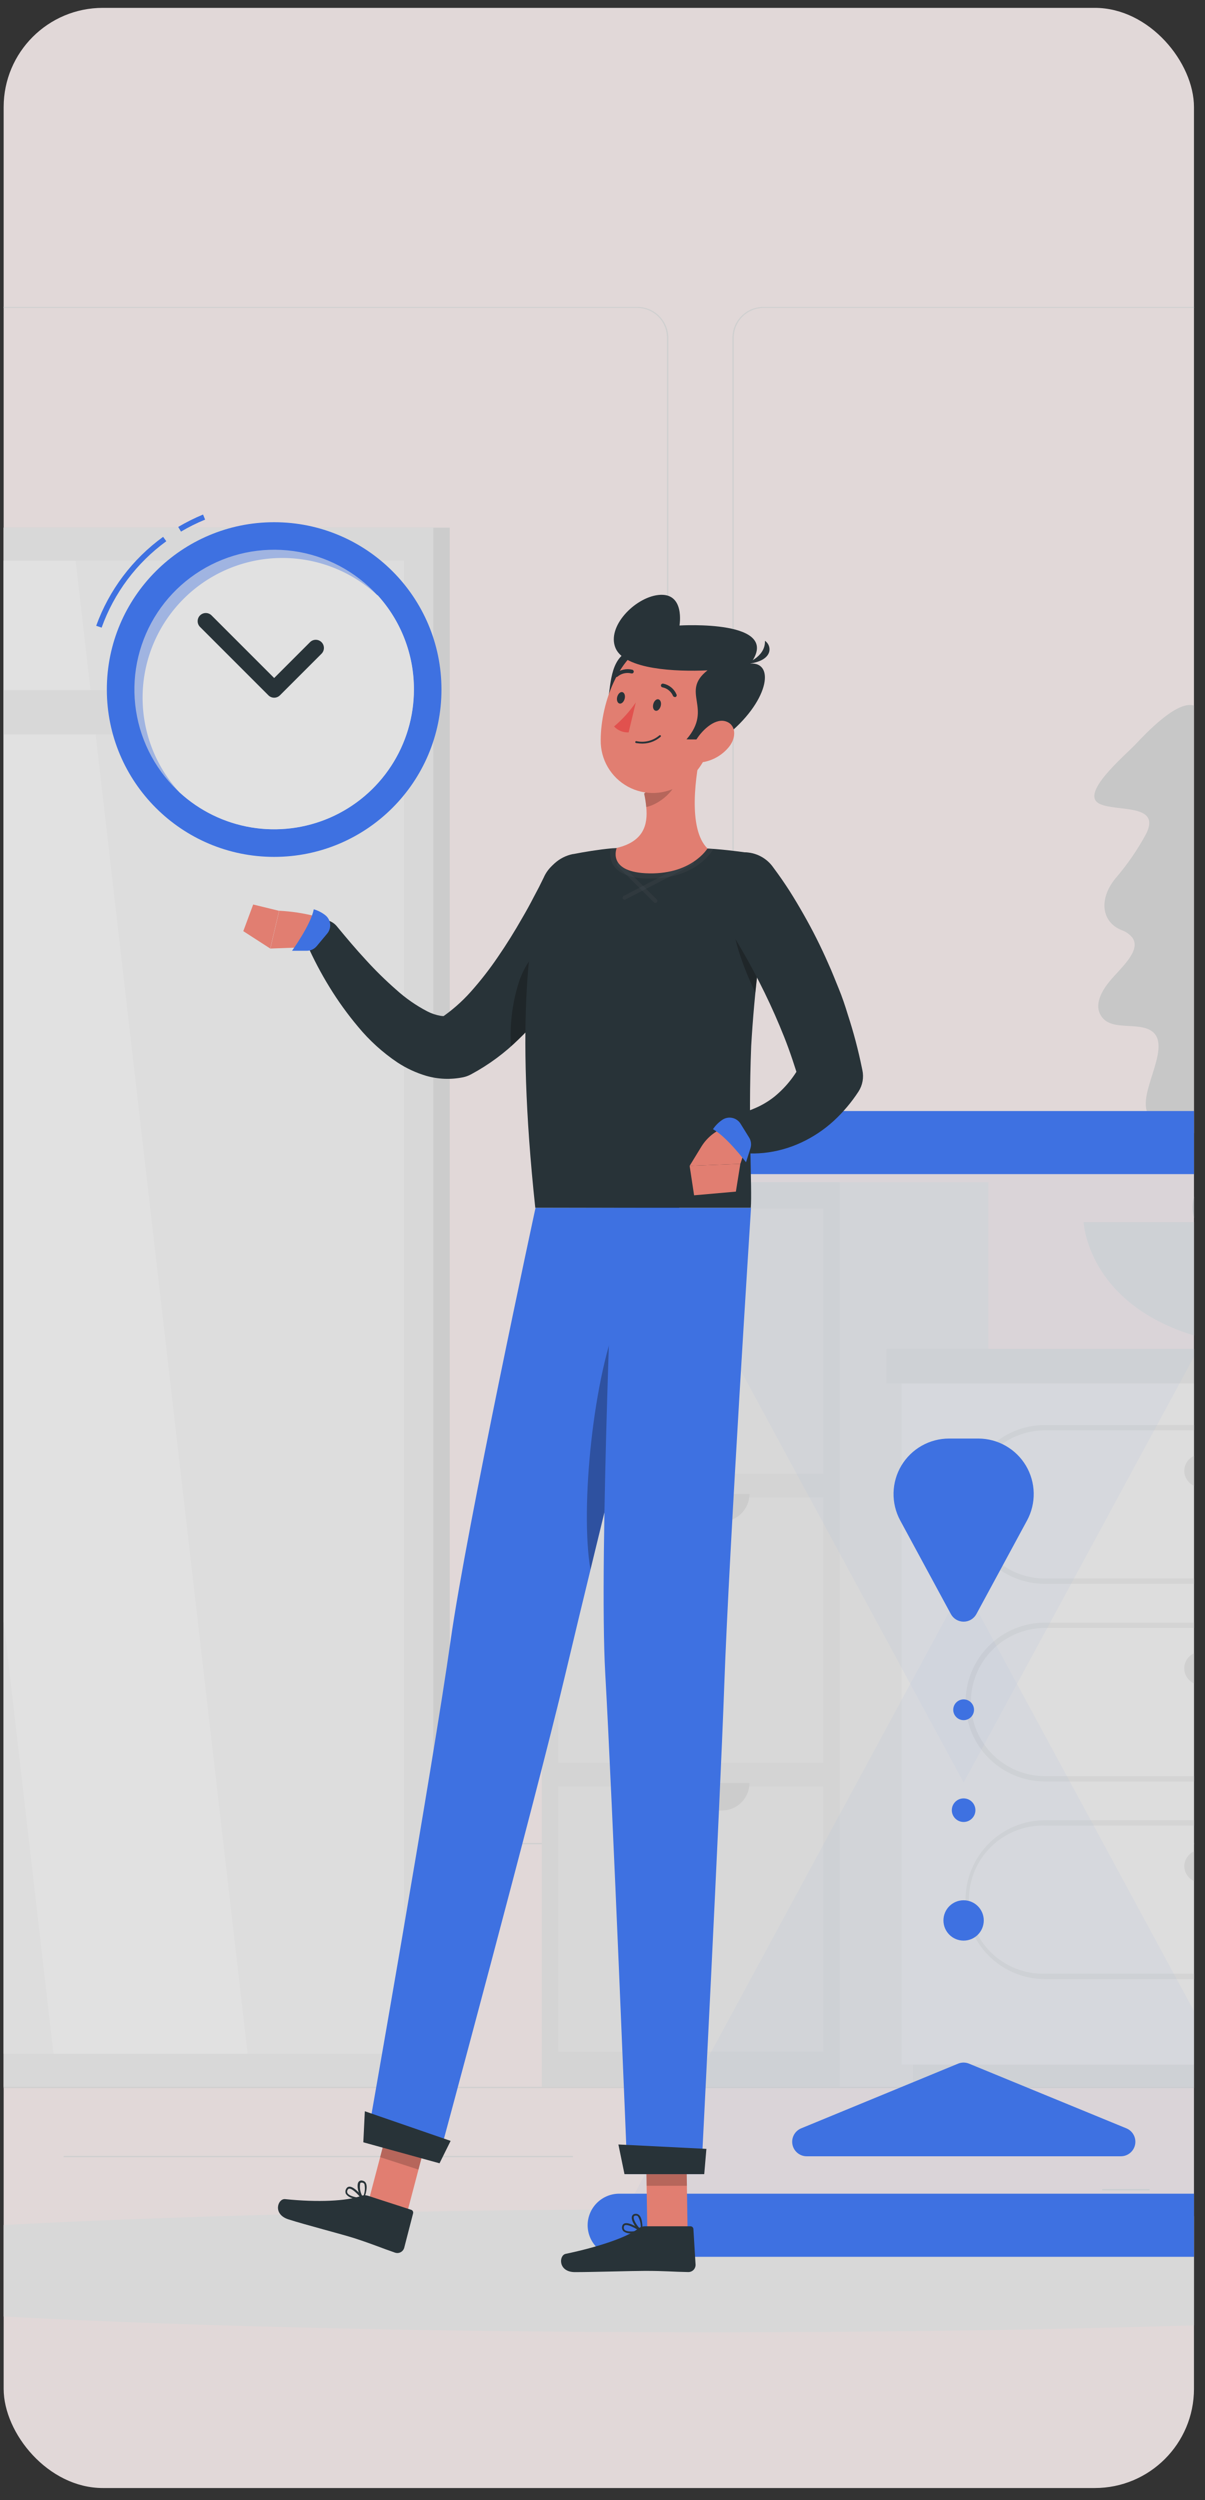 <svg width="94" height="195" viewBox="0 0 94 195" fill="none" xmlns="http://www.w3.org/2000/svg">
<rect x="0" y="0" width="94" height="195" fill="#333333" stroke="none"/>
<g opacity="0.85" clip-path="url(#clip0_102_800)">
<rect x="0.285" y="0.613" width="92.855" height="193.447" rx="7.738" fill="#FFF5F5"/>
<g clip-path="url(#clip1_102_800)">
<path d="M161.237 162.765H-50.781V162.871H161.237V162.765Z" fill="#EBEBEB"/>
<path d="M89.669 170.741H85.984V170.847H89.669V170.741Z" fill="#EBEBEB"/>
<path d="M44.691 168.154H4.967V168.26H44.691V168.154Z" fill="#EBEBEB"/>
<path d="M49.714 143.853H-32.163C-32.804 143.852 -33.419 143.596 -33.872 143.142C-34.326 142.688 -34.58 142.073 -34.58 141.432V26.335C-34.575 25.698 -34.318 25.088 -33.865 24.639C-33.412 24.189 -32.801 23.936 -32.163 23.935H49.714C50.356 23.935 50.972 24.191 51.426 24.645C51.88 25.099 52.135 25.715 52.135 26.357V141.432C52.135 142.074 51.88 142.69 51.426 143.144C50.972 143.598 50.356 143.853 49.714 143.853ZM-32.163 24.02C-32.776 24.021 -33.364 24.266 -33.797 24.7C-34.231 25.134 -34.474 25.722 -34.474 26.335V141.432C-34.474 142.045 -34.231 142.633 -33.797 143.067C-33.364 143.501 -32.776 143.746 -32.163 143.747H49.714C50.328 143.746 50.916 143.501 51.35 143.067C51.784 142.634 52.028 142.045 52.029 141.432V26.335C52.028 25.722 51.784 25.134 51.35 24.7C50.916 24.266 50.328 24.021 49.714 24.02H-32.163Z" fill="#EBEBEB"/>
<path d="M141.435 143.853H59.554C58.912 143.852 58.297 143.596 57.843 143.142C57.389 142.689 57.134 142.073 57.133 141.432V26.335C57.139 25.697 57.397 25.088 57.851 24.638C58.304 24.189 58.916 23.936 59.554 23.935H141.435C142.072 23.938 142.683 24.191 143.135 24.64C143.586 25.089 143.843 25.698 143.848 26.335V141.432C143.848 142.072 143.594 142.687 143.142 143.141C142.69 143.595 142.076 143.851 141.435 143.853ZM59.554 24.02C58.94 24.021 58.352 24.266 57.918 24.7C57.484 25.134 57.24 25.722 57.239 26.335V141.432C57.24 142.045 57.484 142.634 57.918 143.067C58.352 143.501 58.94 143.746 59.554 143.747H141.435C142.049 143.746 142.637 143.501 143.071 143.067C143.505 142.634 143.75 142.045 143.751 141.432V26.335C143.75 25.722 143.505 25.134 143.071 24.7C142.637 24.266 142.049 24.021 141.435 24.02H59.554Z" fill="#EBEBEB"/>
<path d="M-22.46 162.765H35.082L35.082 41.155H-22.46L-22.46 162.765Z" fill="#E6E6E6"/>
<path d="M-23.735 162.765H33.807L33.807 41.155H-23.735L-23.735 162.765Z" fill="#F5F5F5"/>
<path d="M31.512 160.187L31.512 43.733H-21.438L-21.438 160.187H31.512Z" fill="#FAFAFA"/>
<path d="M19.317 160.187L5.9 43.733H-9.246L4.17 160.187H19.317Z" fill="white"/>
<path d="M-22.787 57.282L32.855 57.282V53.822L-22.787 53.822V57.282Z" fill="#F5F5F5"/>
<path d="M65.5 162.765V92.205H42.267V162.765H65.5Z" fill="#F0F0F0"/>
<path d="M64.227 114.946V94.266H43.546V114.946H64.227Z" fill="#F5F5F5"/>
<path d="M64.227 137.484V116.804H43.546V137.484H64.227Z" fill="#F5F5F5"/>
<path d="M64.227 160.021V139.341H43.546V160.021H64.227Z" fill="#F5F5F5"/>
<path d="M58.465 93.995H49.293C49.29 94.277 49.344 94.557 49.45 94.818C49.557 95.079 49.715 95.316 49.914 95.515C50.113 95.715 50.351 95.872 50.612 95.979C50.873 96.086 51.153 96.139 51.434 96.136H56.302C56.585 96.138 56.866 96.085 57.128 95.978C57.39 95.872 57.628 95.714 57.829 95.515C58.03 95.316 58.19 95.079 58.299 94.819C58.408 94.558 58.464 94.278 58.465 93.995Z" fill="#E6E6E6"/>
<path d="M58.465 116.532H49.293C49.293 117.101 49.518 117.646 49.92 118.048C50.321 118.45 50.866 118.677 51.434 118.678H56.302C56.585 118.68 56.866 118.625 57.128 118.518C57.39 118.411 57.628 118.254 57.829 118.054C58.03 117.855 58.19 117.618 58.299 117.357C58.408 117.096 58.464 116.815 58.465 116.532Z" fill="#E6E6E6"/>
<path d="M58.465 139.07H49.293C49.293 139.638 49.518 140.183 49.92 140.585C50.321 140.988 50.866 141.214 51.434 141.215H56.302C56.585 141.217 56.866 141.163 57.128 141.056C57.39 140.949 57.628 140.791 57.829 140.592C58.03 140.392 58.19 140.155 58.299 139.894C58.408 139.633 58.464 139.353 58.465 139.07Z" fill="#E6E6E6"/>
<path d="M77.103 162.765V92.205H65.498V162.765H77.103Z" fill="#F5F5F5"/>
<path d="M71.222 162.765H133.072V161.03H71.222V162.765Z" fill="#F0F0F0"/>
<path d="M127.524 107.907H70.33V161.031H127.524V107.907Z" fill="#FAFAFA"/>
<path d="M81.517 138.951H116.314C117.957 138.951 119.533 138.298 120.694 137.137C121.856 135.975 122.509 134.399 122.509 132.756C122.509 131.113 121.856 129.537 120.694 128.375C119.533 127.213 117.957 126.561 116.314 126.561H81.517C79.874 126.561 78.299 127.213 77.137 128.375C75.975 129.537 75.322 131.113 75.322 132.756C75.322 134.399 75.975 135.975 77.137 137.137C78.299 138.298 79.874 138.951 81.517 138.951ZM116.322 126.976C117.081 126.976 117.833 127.126 118.534 127.416C119.235 127.707 119.872 128.132 120.409 128.669C120.946 129.206 121.372 129.843 121.662 130.544C121.952 131.245 122.102 131.997 122.102 132.756C122.102 133.515 121.952 134.267 121.662 134.968C121.372 135.669 120.946 136.306 120.409 136.843C119.872 137.379 119.235 137.805 118.534 138.096C117.833 138.386 117.081 138.536 116.322 138.536H81.517C79.985 138.536 78.514 137.927 77.431 136.843C76.347 135.759 75.738 134.289 75.738 132.756C75.738 131.223 76.347 129.753 77.431 128.669C78.514 127.585 79.985 126.976 81.517 126.976H116.322Z" fill="#F0F0F0"/>
<path d="M81.517 154.365H116.314C117.957 154.365 119.533 153.712 120.694 152.55C121.856 151.388 122.509 149.813 122.509 148.17C122.509 146.527 121.856 144.951 120.694 143.789C119.533 142.627 117.957 141.974 116.314 141.974H81.517C79.874 141.974 78.299 142.627 77.137 143.789C75.975 144.951 75.322 146.527 75.322 148.17C75.322 149.813 75.975 151.388 77.137 152.55C78.299 153.712 79.874 154.365 81.517 154.365ZM116.314 142.39C117.086 142.369 117.854 142.503 118.573 142.784C119.292 143.065 119.948 143.487 120.501 144.026C121.055 144.564 121.495 145.208 121.795 145.92C122.095 146.631 122.25 147.395 122.25 148.168C122.25 148.94 122.095 149.704 121.795 150.415C121.495 151.127 121.055 151.771 120.501 152.309C119.948 152.848 119.292 153.27 118.573 153.551C117.854 153.832 117.086 153.966 116.314 153.945H81.517C80.746 153.966 79.977 153.832 79.258 153.551C78.539 153.27 77.883 152.848 77.33 152.309C76.776 151.771 76.337 151.127 76.036 150.415C75.736 149.704 75.581 148.94 75.581 148.168C75.581 147.395 75.736 146.631 76.036 145.92C76.337 145.208 76.776 144.564 77.33 144.026C77.883 143.487 78.539 143.065 79.258 142.784C79.977 142.503 80.746 142.369 81.517 142.39H116.314Z" fill="#F0F0F0"/>
<path d="M93.676 131.42H104.175C104.518 131.419 104.846 131.283 105.089 131.04C105.331 130.798 105.467 130.47 105.469 130.127C105.467 129.784 105.331 129.456 105.089 129.214C104.846 128.971 104.518 128.835 104.175 128.834H93.676C93.334 128.835 93.005 128.971 92.763 129.214C92.52 129.456 92.384 129.784 92.383 130.127C92.384 130.47 92.52 130.798 92.763 131.04C93.005 131.283 93.334 131.419 93.676 131.42Z" fill="#EBEBEB"/>
<path d="M81.517 123.537H116.314C117.957 123.537 119.533 122.884 120.694 121.723C121.856 120.561 122.509 118.985 122.509 117.342C122.509 115.699 121.856 114.123 120.694 112.961C119.533 111.8 117.957 111.147 116.314 111.147H81.517C79.874 111.147 78.299 111.8 77.137 112.961C75.975 114.123 75.322 115.699 75.322 117.342C75.322 118.985 75.975 120.561 77.137 121.723C78.299 122.884 79.874 123.537 81.517 123.537ZM116.314 111.562C117.847 111.562 119.317 112.171 120.401 113.255C121.485 114.339 122.093 115.809 122.093 117.342C122.093 118.875 121.485 120.345 120.401 121.429C119.317 122.513 117.847 123.122 116.314 123.122H81.517C79.985 123.122 78.514 122.513 77.431 121.429C76.347 120.345 75.738 118.875 75.738 117.342C75.738 115.809 76.347 114.339 77.431 113.255C78.514 112.171 79.985 111.562 81.517 111.562H116.314Z" fill="#F0F0F0"/>
<path d="M93.676 116.007H104.175C104.518 116.005 104.846 115.869 105.089 115.627C105.331 115.384 105.467 115.056 105.469 114.713C105.463 114.374 105.324 114.05 105.082 113.812C104.84 113.574 104.515 113.441 104.175 113.441H93.676C93.337 113.441 93.011 113.574 92.769 113.812C92.527 114.05 92.388 114.374 92.383 114.713C92.384 115.056 92.52 115.384 92.763 115.627C93.005 115.869 93.334 116.005 93.676 116.007Z" fill="#EBEBEB"/>
<path d="M93.676 146.829H104.175C104.515 146.83 104.84 146.696 105.082 146.458C105.324 146.22 105.463 145.897 105.469 145.557C105.462 145.218 105.323 144.896 105.081 144.658C104.839 144.42 104.514 144.286 104.175 144.285H93.676C93.337 144.286 93.012 144.42 92.77 144.658C92.528 144.896 92.389 145.218 92.383 145.557C92.388 145.897 92.527 146.22 92.769 146.458C93.011 146.696 93.337 146.83 93.676 146.829Z" fill="#EBEBEB"/>
<path d="M69.147 107.907L127.516 107.907V105.206H69.147V107.907Z" fill="#F0F0F0"/>
<path d="M85.761 62.688C87.063 63.341 90.591 62.637 89.416 65.025C88.74 66.275 87.931 67.45 87.003 68.527C85.689 70.151 85.939 71.919 87.491 72.547C87.824 72.661 88.118 72.867 88.339 73.141C89.056 74.167 87.368 75.541 86.537 76.567C85.706 77.593 85.375 78.602 85.986 79.366C86.664 80.214 88.072 79.896 89.191 80.15C91.88 80.765 89.115 84.475 89.399 86.379C89.594 87.685 90.671 88.05 92.092 88.232C93.266 88.385 94.831 88.491 94.895 89.691C94.954 90.734 93.597 91.913 93.241 93.007C93.072 93.478 93.008 93.98 93.053 94.478C93.099 94.976 93.252 95.458 93.504 95.89C93.742 96.255 94.054 96.566 94.419 96.804C94.784 97.042 95.194 97.201 95.624 97.273C96.955 97.552 98.969 97.273 99.067 98.765C99.109 99.435 98.643 100.037 98.965 100.648C99.144 100.906 99.376 101.121 99.646 101.28C99.917 101.439 100.218 101.537 100.53 101.568C101.805 101.763 103.104 101.74 104.372 101.5C105.936 101.212 108.247 99.834 107.399 98.507C107.253 98.316 107.071 98.157 106.863 98.037C106.654 97.918 106.425 97.841 106.187 97.811C105.813 97.735 104.719 97.853 104.58 97.599C104.44 97.345 104.817 96.365 104.83 96.013C104.868 95.036 104.714 94.06 104.376 93.142C103.944 91.942 103.255 90.851 102.358 89.945C101.984 89.568 101.395 89.292 101.319 88.745C101.242 88.198 101.586 87.596 101.967 87.049C102.565 86.201 103.494 85.404 103.829 84.505C104.355 83.089 103.078 82.639 101.895 82.317C100.827 82.024 99.419 81.651 99.775 80.354C100.038 79.416 101.221 78.657 101.573 77.733C102.052 76.508 100.89 76.461 100.064 76.037C98.982 75.469 98.711 74.451 99.101 73.166C99.75 71.046 103.638 68.048 101.645 66.67C101.141 66.318 100.67 66.204 100.373 65.673C100.076 65.143 100 64.401 99.576 63.901C98.906 63.091 97.519 62.955 96.799 62.205C95.31 60.661 98.52 57.926 95.59 57.273C94.971 57.194 94.385 56.949 93.894 56.565C93.627 56.315 93.406 55.106 93.105 55.022C91.761 54.648 89.34 57.256 88.576 58.058C87.648 59.025 84.217 61.908 85.761 62.688Z" fill="#E0E0E0"/>
<path d="M117.759 95.318C117.759 95.318 117.335 105.211 101.145 105.211C84.955 105.211 84.531 95.318 84.531 95.318H117.759Z" fill="#F0F0F0"/>
<path d="M55.226 181.914C100.633 181.914 137.442 179.765 137.442 177.114C137.442 174.463 100.633 172.314 55.226 172.314C9.819 172.314 -26.99 174.463 -26.99 177.114C-26.99 179.765 9.819 181.914 55.226 181.914Z" fill="#F5F5F5"/>
<g opacity="0.2">
<path opacity="0.2" d="M102.178 173.565L75.171 123.647L48.164 173.565H102.178Z" fill="#407BFF"/>
<path opacity="0.2" d="M102.178 89.118L75.171 139.031L48.164 89.118H102.178Z" fill="#407BFF"/>
</g>
<path d="M80.12 118.589L76.168 125.891C76.071 126.071 75.927 126.221 75.751 126.326C75.576 126.43 75.376 126.486 75.171 126.486C74.967 126.486 74.766 126.43 74.591 126.326C74.416 126.221 74.272 126.071 74.175 125.891L70.223 118.589C69.867 117.929 69.688 117.188 69.704 116.438C69.721 115.688 69.931 114.955 70.316 114.311C70.701 113.668 71.246 113.135 71.899 112.765C72.552 112.396 73.289 112.202 74.039 112.203H76.325C77.073 112.206 77.808 112.402 78.457 112.773C79.107 113.144 79.65 113.677 80.032 114.321C80.414 114.964 80.623 115.695 80.638 116.443C80.654 117.191 80.475 117.931 80.12 118.589Z" fill="#407BFF"/>
<path d="M75.6 160.963L87.876 166.009C88.116 166.11 88.313 166.29 88.436 166.52C88.558 166.749 88.597 167.014 88.548 167.269C88.498 167.524 88.362 167.754 88.162 167.921C87.963 168.088 87.712 168.181 87.452 168.184H62.913C62.653 168.181 62.403 168.088 62.203 167.921C62.004 167.754 61.867 167.524 61.818 167.269C61.768 167.014 61.808 166.749 61.93 166.52C62.052 166.29 62.25 166.11 62.489 166.009L74.731 160.963C74.869 160.905 75.016 160.875 75.166 160.875C75.315 160.875 75.463 160.905 75.6 160.963Z" fill="#407BFF"/>
<path d="M75.169 151.363C76.038 151.363 76.742 150.658 76.742 149.789C76.742 148.921 76.038 148.216 75.169 148.216C74.3 148.216 73.596 148.921 73.596 149.789C73.596 150.658 74.3 151.363 75.169 151.363Z" fill="#407BFF"/>
<path d="M75.171 134.168C75.618 134.168 75.981 133.805 75.981 133.358C75.981 132.911 75.618 132.548 75.171 132.548C74.724 132.548 74.361 132.911 74.361 133.358C74.361 133.805 74.724 134.168 75.171 134.168Z" fill="#407BFF"/>
<path d="M75.17 142.11C75.678 142.11 76.09 141.698 76.09 141.19C76.09 140.682 75.678 140.27 75.17 140.27C74.662 140.27 74.25 140.682 74.25 141.19C74.25 141.698 74.662 142.11 75.17 142.11Z" fill="#407BFF"/>
<path d="M102.042 171.102H48.299C47.647 171.104 47.022 171.364 46.561 171.826C46.1 172.288 45.841 172.913 45.84 173.565C45.842 174.217 46.102 174.841 46.563 175.302C47.023 175.763 47.648 176.023 48.299 176.025H102.042C102.693 176.023 103.317 175.763 103.778 175.302C104.239 174.841 104.499 174.217 104.501 173.565C104.5 172.913 104.241 172.288 103.78 171.826C103.319 171.364 102.694 171.104 102.042 171.102Z" fill="#407BFF"/>
<path d="M102.042 86.659H48.299C47.648 86.661 47.023 86.921 46.563 87.382C46.102 87.842 45.842 88.467 45.84 89.118C45.842 89.77 46.102 90.394 46.563 90.855C47.023 91.316 47.648 91.575 48.299 91.578H102.042C102.693 91.575 103.317 91.316 103.778 90.855C104.239 90.394 104.499 89.77 104.501 89.118C104.499 88.467 104.239 87.842 103.778 87.382C103.317 86.921 102.693 86.661 102.042 86.659Z" fill="#407BFF"/>
<path d="M31.745 172.636L28.756 171.665L30.613 164.613L33.603 165.584L31.745 172.636Z" fill="#FF8B7B"/>
<path d="M28.711 171.266L32.069 172.356C32.126 172.373 32.174 172.411 32.203 172.462C32.232 172.514 32.24 172.575 32.226 172.632L31.526 175.346C31.481 175.485 31.383 175.602 31.253 175.669C31.122 175.737 30.971 175.75 30.831 175.706C29.669 175.308 29.135 175.057 27.655 174.578C26.743 174.281 23.749 173.51 22.494 173.103C21.239 172.695 21.676 171.466 22.244 171.525C24.788 171.792 27.078 171.674 28.138 171.283C28.322 171.215 28.523 171.209 28.711 171.266Z" fill="#263238"/>
<path opacity="0.2" d="M33.6 165.589L30.611 164.613L29.652 168.252L32.646 169.223L33.6 165.589Z" fill="black"/>
<path d="M41.775 94.207C41.775 94.207 36.411 119.034 35.151 127.96C33.773 137.734 28.596 167.086 28.596 167.086L34.146 168.621C34.146 168.621 41.838 140.155 44.086 130.652C46.524 120.336 52.99 94.185 52.99 94.185L41.775 94.207Z" fill="#407BFF"/>
<path opacity="0.3" d="M48.405 102.348C46.285 107.156 45.237 117.613 46.06 122.426C47.561 116.256 49.367 108.92 50.762 103.276C50.292 101.64 49.511 99.838 48.405 102.348Z" fill="black"/>
<path d="M34.287 168.731L28.342 167.094L28.46 164.673L35.152 166.984L34.287 168.731Z" fill="#263238"/>
<path d="M27.479 171.445C27.755 171.525 28.039 171.576 28.327 171.597C28.341 171.598 28.355 171.595 28.367 171.588C28.38 171.581 28.39 171.571 28.397 171.559C28.404 171.547 28.408 171.533 28.407 171.518C28.407 171.504 28.402 171.49 28.395 171.479C28.318 171.381 27.661 170.529 27.25 170.554C27.202 170.556 27.156 170.571 27.116 170.596C27.076 170.621 27.043 170.657 27.021 170.698C26.978 170.76 26.953 170.831 26.947 170.906C26.941 170.98 26.954 171.055 26.987 171.122C27.107 171.285 27.282 171.399 27.479 171.445ZM28.153 171.445C27.585 171.377 27.195 171.233 27.101 171.05C27.082 171.007 27.074 170.96 27.079 170.913C27.085 170.866 27.102 170.821 27.131 170.783C27.142 170.763 27.157 170.745 27.177 170.733C27.196 170.72 27.218 170.713 27.241 170.711C27.462 170.686 27.877 171.101 28.153 171.432V171.445Z" fill="#263238"/>
<path d="M28.297 171.593H28.331C28.343 171.591 28.355 171.585 28.364 171.577C28.374 171.569 28.381 171.558 28.386 171.547C28.386 171.513 28.747 170.673 28.539 170.275C28.513 170.224 28.476 170.181 28.43 170.148C28.384 170.115 28.332 170.093 28.276 170.084C28.216 170.066 28.151 170.068 28.093 170.091C28.034 170.115 27.985 170.157 27.954 170.211C27.78 170.516 28.021 171.284 28.263 171.559L28.297 171.593ZM28.297 170.249C28.326 170.257 28.352 170.271 28.375 170.29C28.397 170.309 28.416 170.333 28.429 170.359C28.5 170.701 28.459 171.056 28.314 171.373C28.109 171.055 28.032 170.672 28.098 170.3C28.098 170.262 28.157 170.219 28.263 170.241L28.297 170.249Z" fill="#263238"/>
<path d="M47.482 70.635C47.321 71.016 47.185 71.305 47.037 71.627C46.888 71.949 46.727 72.246 46.57 72.551C46.256 73.166 45.926 73.764 45.582 74.362C44.888 75.562 44.124 76.721 43.292 77.83C42.441 78.978 41.498 80.054 40.472 81.049C39.38 82.125 38.141 83.041 36.792 83.771L36.686 83.826C36.514 83.915 36.332 83.981 36.143 84.021C35.177 84.222 34.177 84.183 33.23 83.907C32.443 83.671 31.695 83.323 31.008 82.872C29.856 82.098 28.822 81.161 27.938 80.091C27.117 79.115 26.37 78.079 25.703 76.991C25.045 75.922 24.46 74.81 23.952 73.662C23.821 73.359 23.804 73.018 23.904 72.703C24.004 72.388 24.214 72.119 24.496 71.947C24.778 71.774 25.113 71.709 25.439 71.763C25.765 71.817 26.061 71.987 26.272 72.242L26.314 72.293C27.014 73.141 27.773 74.044 28.536 74.866C29.28 75.686 30.07 76.461 30.902 77.19C31.638 77.857 32.456 78.427 33.336 78.886C33.665 79.055 34.018 79.173 34.383 79.234C34.588 79.272 34.799 79.254 34.994 79.183L34.345 79.433C35.221 78.842 36.021 78.144 36.724 77.356C37.49 76.496 38.198 75.586 38.844 74.633C39.514 73.658 40.15 72.636 40.748 71.584C41.053 71.063 41.346 70.533 41.622 69.994L42.046 69.193C42.177 68.934 42.321 68.637 42.423 68.43L42.449 68.37C42.758 67.718 43.31 67.213 43.988 66.964C44.665 66.714 45.413 66.741 46.072 67.038C46.73 67.334 47.245 67.877 47.507 68.55C47.77 69.222 47.757 69.971 47.473 70.635H47.482Z" fill="#263238"/>
<path opacity="0.3" d="M40.548 76.393C41.88 72.856 44.708 72.797 45.934 73.734C45.845 73.899 45.751 74.065 45.658 74.23C44.993 75.388 44.264 76.507 43.474 77.584C42.664 78.692 41.772 79.738 40.807 80.714C40.502 81.015 40.188 81.311 39.861 81.6C39.749 79.836 39.982 78.067 40.548 76.393Z" fill="black"/>
<path d="M23.848 73.882L21.092 73.984L21.779 71.037C22.728 71.084 23.669 71.226 24.59 71.461C24.758 71.512 24.911 71.601 25.038 71.722C25.164 71.843 25.261 71.993 25.319 72.158C25.377 72.323 25.395 72.499 25.373 72.673C25.35 72.847 25.287 73.013 25.188 73.157C25.039 73.376 24.839 73.557 24.606 73.683C24.373 73.809 24.113 73.877 23.848 73.882Z" fill="#FF8B7B"/>
<path d="M25.389 71.393C25.119 71.179 24.809 71.019 24.477 70.922C24.248 72.127 22.781 74.158 22.781 74.158H23.93C24.078 74.158 24.224 74.126 24.358 74.064C24.492 74.002 24.611 73.911 24.706 73.797L25.512 72.831C25.6 72.729 25.667 72.611 25.709 72.483C25.751 72.355 25.766 72.22 25.755 72.086C25.743 71.952 25.705 71.821 25.642 71.702C25.579 71.583 25.493 71.478 25.389 71.393Z" fill="#407BFF"/>
<path d="M18.979 72.628L19.75 70.55L21.769 71.042L21.082 73.984L18.979 72.628Z" fill="#FF8B7B"/>
<path d="M53.637 174.01H50.495L50.385 166.73H53.527L53.637 174.01Z" fill="#FF8B7B"/>
<path d="M50.326 173.645H53.858C53.888 173.644 53.917 173.649 53.945 173.659C53.973 173.67 53.998 173.685 54.02 173.705C54.041 173.725 54.059 173.749 54.071 173.776C54.083 173.803 54.09 173.832 54.091 173.862L54.261 176.656C54.261 176.803 54.203 176.944 54.1 177.049C53.997 177.154 53.857 177.214 53.71 177.216C52.48 177.195 51.895 177.123 50.318 177.123C49.363 177.123 46.17 177.22 44.852 177.22C43.533 177.22 43.58 175.914 44.127 175.795C46.637 175.269 48.876 174.523 49.762 173.84C49.921 173.712 50.121 173.643 50.326 173.645Z" fill="#263238"/>
<path opacity="0.2" d="M53.531 166.734H50.385L50.444 170.486H53.586L53.531 166.734Z" fill="black"/>
<path d="M47.905 94.207C47.905 94.207 46.705 121.519 47.214 130.521C47.773 140.376 48.944 169.579 48.944 169.579H54.702C54.702 169.579 56.152 141.169 56.5 131.416C56.877 120.815 58.586 94.207 58.586 94.207H47.905Z" fill="#407BFF"/>
<path d="M54.936 169.579H48.715L48.24 167.264L55.105 167.607L54.936 169.579Z" fill="#263238"/>
<path d="M49.212 174.193C49.497 174.185 49.782 174.148 50.06 174.082C50.073 174.078 50.085 174.07 50.095 174.06C50.104 174.049 50.111 174.037 50.115 174.023C50.116 174.009 50.114 173.996 50.109 173.983C50.104 173.97 50.096 173.959 50.085 173.951C49.983 173.879 49.093 173.272 48.707 173.425C48.664 173.442 48.626 173.47 48.596 173.505C48.567 173.541 48.547 173.583 48.537 173.629C48.518 173.697 48.516 173.77 48.533 173.84C48.549 173.91 48.583 173.974 48.631 174.027C48.797 174.152 49.004 174.211 49.212 174.193ZM49.848 173.976C49.284 174.087 48.872 174.07 48.724 173.925C48.693 173.89 48.673 173.847 48.664 173.801C48.655 173.755 48.658 173.707 48.673 173.663C48.676 173.64 48.685 173.618 48.699 173.601C48.714 173.583 48.732 173.569 48.754 173.561C48.961 173.48 49.483 173.743 49.848 173.976Z" fill="#263238"/>
<path d="M50.036 174.082C50.047 174.086 50.059 174.086 50.07 174.082C50.08 174.076 50.089 174.068 50.096 174.057C50.103 174.047 50.107 174.035 50.108 174.023C50.108 173.985 50.18 173.082 49.862 172.776C49.822 172.737 49.773 172.707 49.719 172.689C49.665 172.672 49.608 172.667 49.552 172.674C49.49 172.677 49.431 172.7 49.383 172.74C49.336 172.78 49.303 172.834 49.289 172.895C49.213 173.238 49.684 173.896 49.998 174.082C50.01 174.086 50.023 174.086 50.036 174.082ZM49.612 172.81C49.641 172.809 49.67 172.815 49.697 172.826C49.724 172.837 49.748 172.853 49.769 172.874C49.944 173.176 50.017 173.527 49.976 173.874C49.705 173.641 49.391 173.141 49.438 172.916C49.438 172.874 49.472 172.823 49.578 172.81H49.612Z" fill="#263238"/>
<path d="M60.159 68.858C60.206 68.593 60.199 68.321 60.139 68.058C60.078 67.796 59.965 67.549 59.807 67.331C59.649 67.113 59.448 66.93 59.217 66.791C58.986 66.653 58.73 66.563 58.463 66.526H58.429C57.416 66.377 56.143 66.225 54.897 66.165C52.517 66.029 50.131 66.029 47.752 66.165C46.654 66.267 45.581 66.449 44.724 66.615H44.69C44.155 66.723 43.659 66.975 43.256 67.344C42.853 67.713 42.559 68.185 42.405 68.709C41.378 72.165 40.153 79.221 41.756 94.203H58.569C58.688 92.701 58.353 87.817 58.599 81.596C58.844 77.321 59.365 73.066 60.159 68.858Z" fill="#263238"/>
<path opacity="0.3" d="M59.998 69.782C59.65 71.792 59.222 74.527 58.925 77.415C58.925 77.415 57.39 74.404 57.11 71.83C56.83 69.256 59.04 69.061 59.998 69.782Z" fill="black"/>
<g opacity="0.2">
<path opacity="0.2" d="M48.726 70.18C48.691 70.179 48.658 70.166 48.631 70.144C48.604 70.121 48.585 70.091 48.577 70.057C48.569 70.023 48.572 69.987 48.586 69.955C48.599 69.923 48.623 69.897 48.654 69.879L53.895 67.161C53.932 67.143 53.975 67.14 54.014 67.153C54.054 67.165 54.087 67.193 54.107 67.229C54.126 67.267 54.13 67.311 54.117 67.351C54.105 67.392 54.077 67.426 54.039 67.445L48.798 70.155C48.776 70.168 48.751 70.177 48.726 70.18Z" fill="white"/>
<path opacity="0.2" d="M51.125 70.427C51.104 70.427 51.084 70.424 51.065 70.416C51.045 70.408 51.029 70.395 51.015 70.38L48.14 67.526C48.111 67.496 48.096 67.456 48.096 67.414C48.096 67.372 48.111 67.332 48.14 67.302C48.17 67.272 48.21 67.256 48.252 67.256C48.294 67.256 48.334 67.272 48.364 67.302L51.235 70.159C51.264 70.19 51.281 70.23 51.281 70.272C51.281 70.314 51.264 70.354 51.235 70.384C51.221 70.398 51.203 70.409 51.184 70.417C51.165 70.424 51.145 70.427 51.125 70.427Z" fill="white"/>
<path opacity="0.2" d="M54.912 66.161C52.533 66.025 50.149 66.025 47.771 66.161H47.652C47.594 66.379 47.581 66.606 47.612 66.83C47.643 67.053 47.719 67.269 47.834 67.463C48.233 68.099 49.069 68.455 50.324 68.522H50.794C54.187 68.522 55.497 66.462 55.552 66.373L55.671 66.182L54.912 66.161Z" fill="white"/>
</g>
<path d="M48.111 66.135C50.189 65.644 50.554 64.359 50.414 62.947C50.381 62.593 50.326 62.242 50.249 61.895L52.852 59.732L54.765 58.147C54.234 60.449 53.637 64.643 55.189 66.178C55.189 66.178 53.916 68.298 50.342 68.111C47.344 67.946 48.111 66.135 48.111 66.135Z" fill="#FF8B7B"/>
<path opacity="0.2" d="M50.246 61.895C50.323 62.242 50.379 62.593 50.411 62.947C51.383 62.752 52.68 61.717 52.816 60.725C52.864 60.396 52.875 60.063 52.85 59.733L50.246 61.895Z" fill="black"/>
<path d="M48.864 50.862C47.452 51.71 47.677 53.83 47.295 55.348C48.194 55.437 49.61 53.838 49.61 53.838L50.458 51.409L48.864 50.862Z" fill="#263238"/>
<path d="M56.375 55.127C55.472 58.121 55.103 59.915 53.186 61.166C52.57 61.578 51.853 61.814 51.112 61.848C50.371 61.882 49.635 61.712 48.984 61.358C48.332 61.004 47.79 60.478 47.416 59.838C47.041 59.198 46.849 58.468 46.86 57.727C46.86 54.873 48.327 50.455 51.6 49.844C52.306 49.693 53.039 49.731 53.725 49.953C54.412 50.175 55.028 50.573 55.512 51.108C55.996 51.644 56.33 52.297 56.481 53.002C56.633 53.708 56.596 54.441 56.375 55.127Z" fill="#FF8B7B"/>
<path d="M53.553 57.667C55.673 55.208 53.023 53.995 55.19 52.286C52.752 52.401 48.736 52.227 48.02 50.556C47.303 48.886 49.508 46.621 51.344 46.409C53.464 46.163 53.006 48.788 53.006 48.788C53.006 48.788 61.118 48.284 58.544 51.756C60.495 51.638 59.956 54.792 56.564 57.456C55.712 57.74 53.553 57.667 53.553 57.667Z" fill="#263238"/>
<path d="M58.057 51.799C58.057 51.799 59.727 51.303 59.672 49.98C60.274 50.395 60.338 51.659 58.057 51.799Z" fill="#263238"/>
<path d="M56.869 58.252C56.381 58.855 55.699 59.27 54.94 59.427C53.977 59.601 53.752 58.711 54.232 57.841C54.656 57.061 55.686 56.031 56.551 56.247C57.416 56.463 57.484 57.493 56.869 58.252Z" fill="#FF8B7B"/>
<path d="M51.546 55.051C51.487 55.297 51.309 55.475 51.144 55.437C50.978 55.399 50.898 55.178 50.957 54.932C51.016 54.687 51.194 54.508 51.355 54.542C51.517 54.576 51.606 54.801 51.546 55.051Z" fill="#263238"/>
<path d="M48.733 54.487C48.673 54.733 48.495 54.911 48.334 54.877C48.173 54.843 48.084 54.618 48.144 54.372C48.203 54.127 48.381 53.948 48.542 53.982C48.703 54.016 48.792 54.241 48.733 54.487Z" fill="#263238"/>
<path d="M49.599 54.788C49.12 55.486 48.549 56.117 47.902 56.663C48.047 56.818 48.223 56.94 48.419 57.02C48.616 57.1 48.827 57.136 49.039 57.125L49.599 54.788Z" fill="#FF5652"/>
<path d="M49.904 57.99C50.197 58.017 50.493 57.985 50.774 57.895C51.055 57.804 51.314 57.658 51.536 57.464C51.544 57.458 51.549 57.45 51.553 57.441C51.557 57.432 51.559 57.423 51.559 57.413C51.559 57.404 51.557 57.394 51.553 57.385C51.549 57.376 51.544 57.369 51.536 57.362C51.522 57.349 51.503 57.341 51.483 57.341C51.464 57.341 51.444 57.349 51.43 57.362C51.187 57.569 50.898 57.718 50.588 57.795C50.277 57.872 49.953 57.876 49.641 57.807C49.631 57.806 49.622 57.806 49.612 57.808C49.603 57.81 49.594 57.814 49.586 57.819C49.578 57.825 49.571 57.832 49.566 57.84C49.561 57.848 49.558 57.857 49.556 57.867C49.552 57.886 49.556 57.907 49.568 57.923C49.579 57.94 49.596 57.952 49.615 57.956L49.904 57.99Z" fill="#263238"/>
<path d="M52.63 54.364C52.654 54.372 52.679 54.372 52.703 54.364C52.72 54.356 52.736 54.345 52.75 54.331C52.763 54.317 52.773 54.3 52.78 54.282C52.787 54.264 52.79 54.244 52.789 54.225C52.788 54.205 52.783 54.186 52.775 54.169C52.684 53.952 52.54 53.761 52.358 53.613C52.175 53.465 51.958 53.365 51.727 53.321C51.688 53.316 51.648 53.327 51.617 53.35C51.585 53.374 51.564 53.409 51.558 53.448C51.555 53.468 51.557 53.487 51.562 53.506C51.568 53.525 51.577 53.543 51.589 53.558C51.601 53.574 51.616 53.586 51.633 53.596C51.651 53.605 51.67 53.611 51.689 53.614C51.869 53.651 52.037 53.732 52.178 53.849C52.32 53.965 52.431 54.114 52.503 54.283C52.516 54.307 52.534 54.326 52.556 54.34C52.579 54.355 52.604 54.363 52.63 54.364Z" fill="#263238"/>
<path d="M48.037 52.799C48.06 52.807 48.084 52.809 48.108 52.805C48.132 52.801 48.154 52.79 48.173 52.774C48.319 52.652 48.492 52.566 48.677 52.522C48.863 52.479 49.056 52.479 49.241 52.524C49.26 52.53 49.279 52.532 49.299 52.531C49.319 52.529 49.338 52.524 49.355 52.515C49.373 52.506 49.388 52.494 49.401 52.479C49.414 52.464 49.424 52.447 49.43 52.428C49.436 52.41 49.438 52.39 49.437 52.37C49.435 52.351 49.43 52.332 49.421 52.314C49.412 52.297 49.4 52.281 49.385 52.268C49.37 52.255 49.353 52.246 49.334 52.239C49.102 52.182 48.86 52.179 48.627 52.232C48.394 52.284 48.176 52.39 47.99 52.541C47.959 52.565 47.94 52.6 47.935 52.639C47.93 52.678 47.941 52.717 47.965 52.748C47.982 52.773 48.008 52.791 48.037 52.799Z" fill="#263238"/>
<path d="M60.314 67.649L60.666 68.129L60.984 68.578C61.196 68.879 61.387 69.18 61.586 69.481C61.972 70.088 62.336 70.702 62.688 71.322C63.394 72.559 64.034 73.833 64.605 75.138C64.902 75.782 65.156 76.452 65.428 77.11C65.699 77.767 65.928 78.45 66.136 79.136C66.583 80.504 66.951 81.895 67.238 83.305L67.272 83.466C67.334 83.751 67.34 84.045 67.288 84.331C67.237 84.618 67.129 84.892 66.971 85.137C66.425 85.975 65.777 86.743 65.042 87.422C64.286 88.115 63.428 88.687 62.498 89.118C61.579 89.546 60.596 89.819 59.589 89.924C59.096 89.975 58.599 89.983 58.105 89.949C57.859 89.949 57.613 89.903 57.367 89.865L56.994 89.793L56.569 89.686C56.52 89.674 56.477 89.643 56.45 89.6C56.423 89.556 56.414 89.503 56.425 89.453L57.011 86.994C57.011 86.973 57.121 86.969 57.189 86.951L57.422 86.905C57.583 86.871 57.74 86.833 57.901 86.79C58.215 86.705 58.523 86.598 58.821 86.468C59.399 86.231 59.94 85.912 60.428 85.522C61.383 84.737 62.146 83.743 62.659 82.618L62.392 84.45C62.027 83.25 61.641 82.062 61.175 80.888C60.708 79.713 60.199 78.56 59.644 77.423C59.088 76.287 58.495 75.163 57.854 74.069C57.541 73.522 57.21 72.984 56.879 72.45L56.374 71.661L56.124 71.279L55.891 70.94L55.806 70.813C55.387 70.215 55.222 69.475 55.348 68.756C55.474 68.037 55.881 67.397 56.478 66.977C57.076 66.558 57.816 66.393 58.535 66.519C59.255 66.645 59.894 67.052 60.314 67.649Z" fill="#263238"/>
<path d="M54.709 89.441L53.797 90.933L57.753 90.776C57.753 90.776 58.792 88.113 57.376 87.694L56.825 87.842C55.943 88.089 55.187 88.66 54.709 89.441Z" fill="#FF8B7B"/>
<path d="M56.338 87.35C56.053 87.543 55.808 87.789 55.617 88.075C56.694 88.66 58.195 90.653 58.195 90.653L58.543 89.559C58.587 89.418 58.6 89.269 58.58 89.123C58.56 88.976 58.509 88.835 58.428 88.711L57.771 87.651C57.7 87.534 57.605 87.434 57.492 87.355C57.38 87.276 57.254 87.221 57.119 87.193C56.985 87.164 56.847 87.164 56.712 87.191C56.578 87.218 56.451 87.272 56.338 87.35Z" fill="#407BFF"/>
<path d="M54.145 93.231L57.405 92.943L57.753 90.776L53.797 90.933L54.145 93.231Z" fill="#FF8B7B"/>
<path d="M14.119 41.465L13.902 41.1C14.524 40.732 15.172 40.409 15.84 40.133L16.001 40.528C15.351 40.793 14.722 41.106 14.119 41.465Z" fill="#407BFF"/>
<path d="M7.928 48.953L7.504 48.809C8.509 46.026 10.328 43.609 12.724 41.872L12.974 42.215C10.654 43.904 8.895 46.251 7.928 48.953Z" fill="#407BFF"/>
<path d="M21.386 66.835C28.594 66.835 34.438 60.991 34.438 53.783C34.438 46.575 28.594 40.731 21.386 40.731C14.178 40.731 8.334 46.575 8.334 53.783C8.334 60.991 14.178 66.835 21.386 66.835Z" fill="#407BFF"/>
<path opacity="0.6" d="M32.288 53.783C32.288 56.327 31.397 58.79 29.772 60.746C28.147 62.703 25.889 64.029 23.389 64.496C20.888 64.963 18.303 64.541 16.081 63.304C13.86 62.066 12.14 60.091 11.221 57.719C10.302 55.347 10.241 52.729 11.049 50.317C11.856 47.906 13.482 45.852 15.644 44.513C17.806 43.173 20.368 42.631 22.888 42.981C25.407 43.332 27.724 44.552 29.439 46.43C29.442 46.429 29.446 46.428 29.449 46.428C29.453 46.428 29.457 46.429 29.46 46.43C31.288 48.442 32.297 51.065 32.288 53.783Z" fill="white"/>
<path d="M32.29 53.783C32.29 55.902 31.672 57.975 30.512 59.749C29.353 61.523 27.701 62.92 25.76 63.77C23.819 64.619 21.672 64.885 19.582 64.534C17.492 64.183 15.55 63.23 13.993 61.793C12.089 59.718 11.062 56.988 11.126 54.173C11.19 51.358 12.341 48.677 14.337 46.692C16.334 44.706 19.021 43.57 21.836 43.521C24.651 43.473 27.376 44.515 29.44 46.43C29.444 46.429 29.447 46.428 29.451 46.428C29.455 46.428 29.458 46.429 29.462 46.43C31.29 48.442 32.299 51.065 32.29 53.783Z" fill="white"/>
<path d="M21.387 54.419C21.304 54.419 21.221 54.403 21.144 54.371C21.067 54.339 20.997 54.292 20.938 54.233L15.62 48.915C15.558 48.857 15.508 48.787 15.473 48.709C15.438 48.631 15.42 48.546 15.418 48.461C15.417 48.376 15.432 48.291 15.464 48.212C15.496 48.132 15.544 48.06 15.604 48C15.665 47.94 15.737 47.892 15.816 47.86C15.895 47.828 15.98 47.812 16.065 47.814C16.151 47.815 16.235 47.834 16.313 47.869C16.391 47.904 16.461 47.954 16.519 48.016L21.387 52.884L24.199 50.073C24.319 49.96 24.479 49.899 24.643 49.902C24.808 49.905 24.965 49.972 25.082 50.088C25.199 50.205 25.265 50.362 25.268 50.527C25.271 50.692 25.21 50.851 25.098 50.972L21.837 54.233C21.717 54.352 21.556 54.419 21.387 54.419Z" fill="#263238"/>
</g>
</g>
<defs>
<clipPath id="clip0_102_800">
<rect width="92.855" height="193.447" fill="white" transform="translate(0.285 0.613)"/>
</clipPath>
<clipPath id="clip1_102_800">
<rect width="212.018" height="212.018" fill="white" transform="translate(-50.783 0.613)"/>
</clipPath>
</defs>
</svg>
